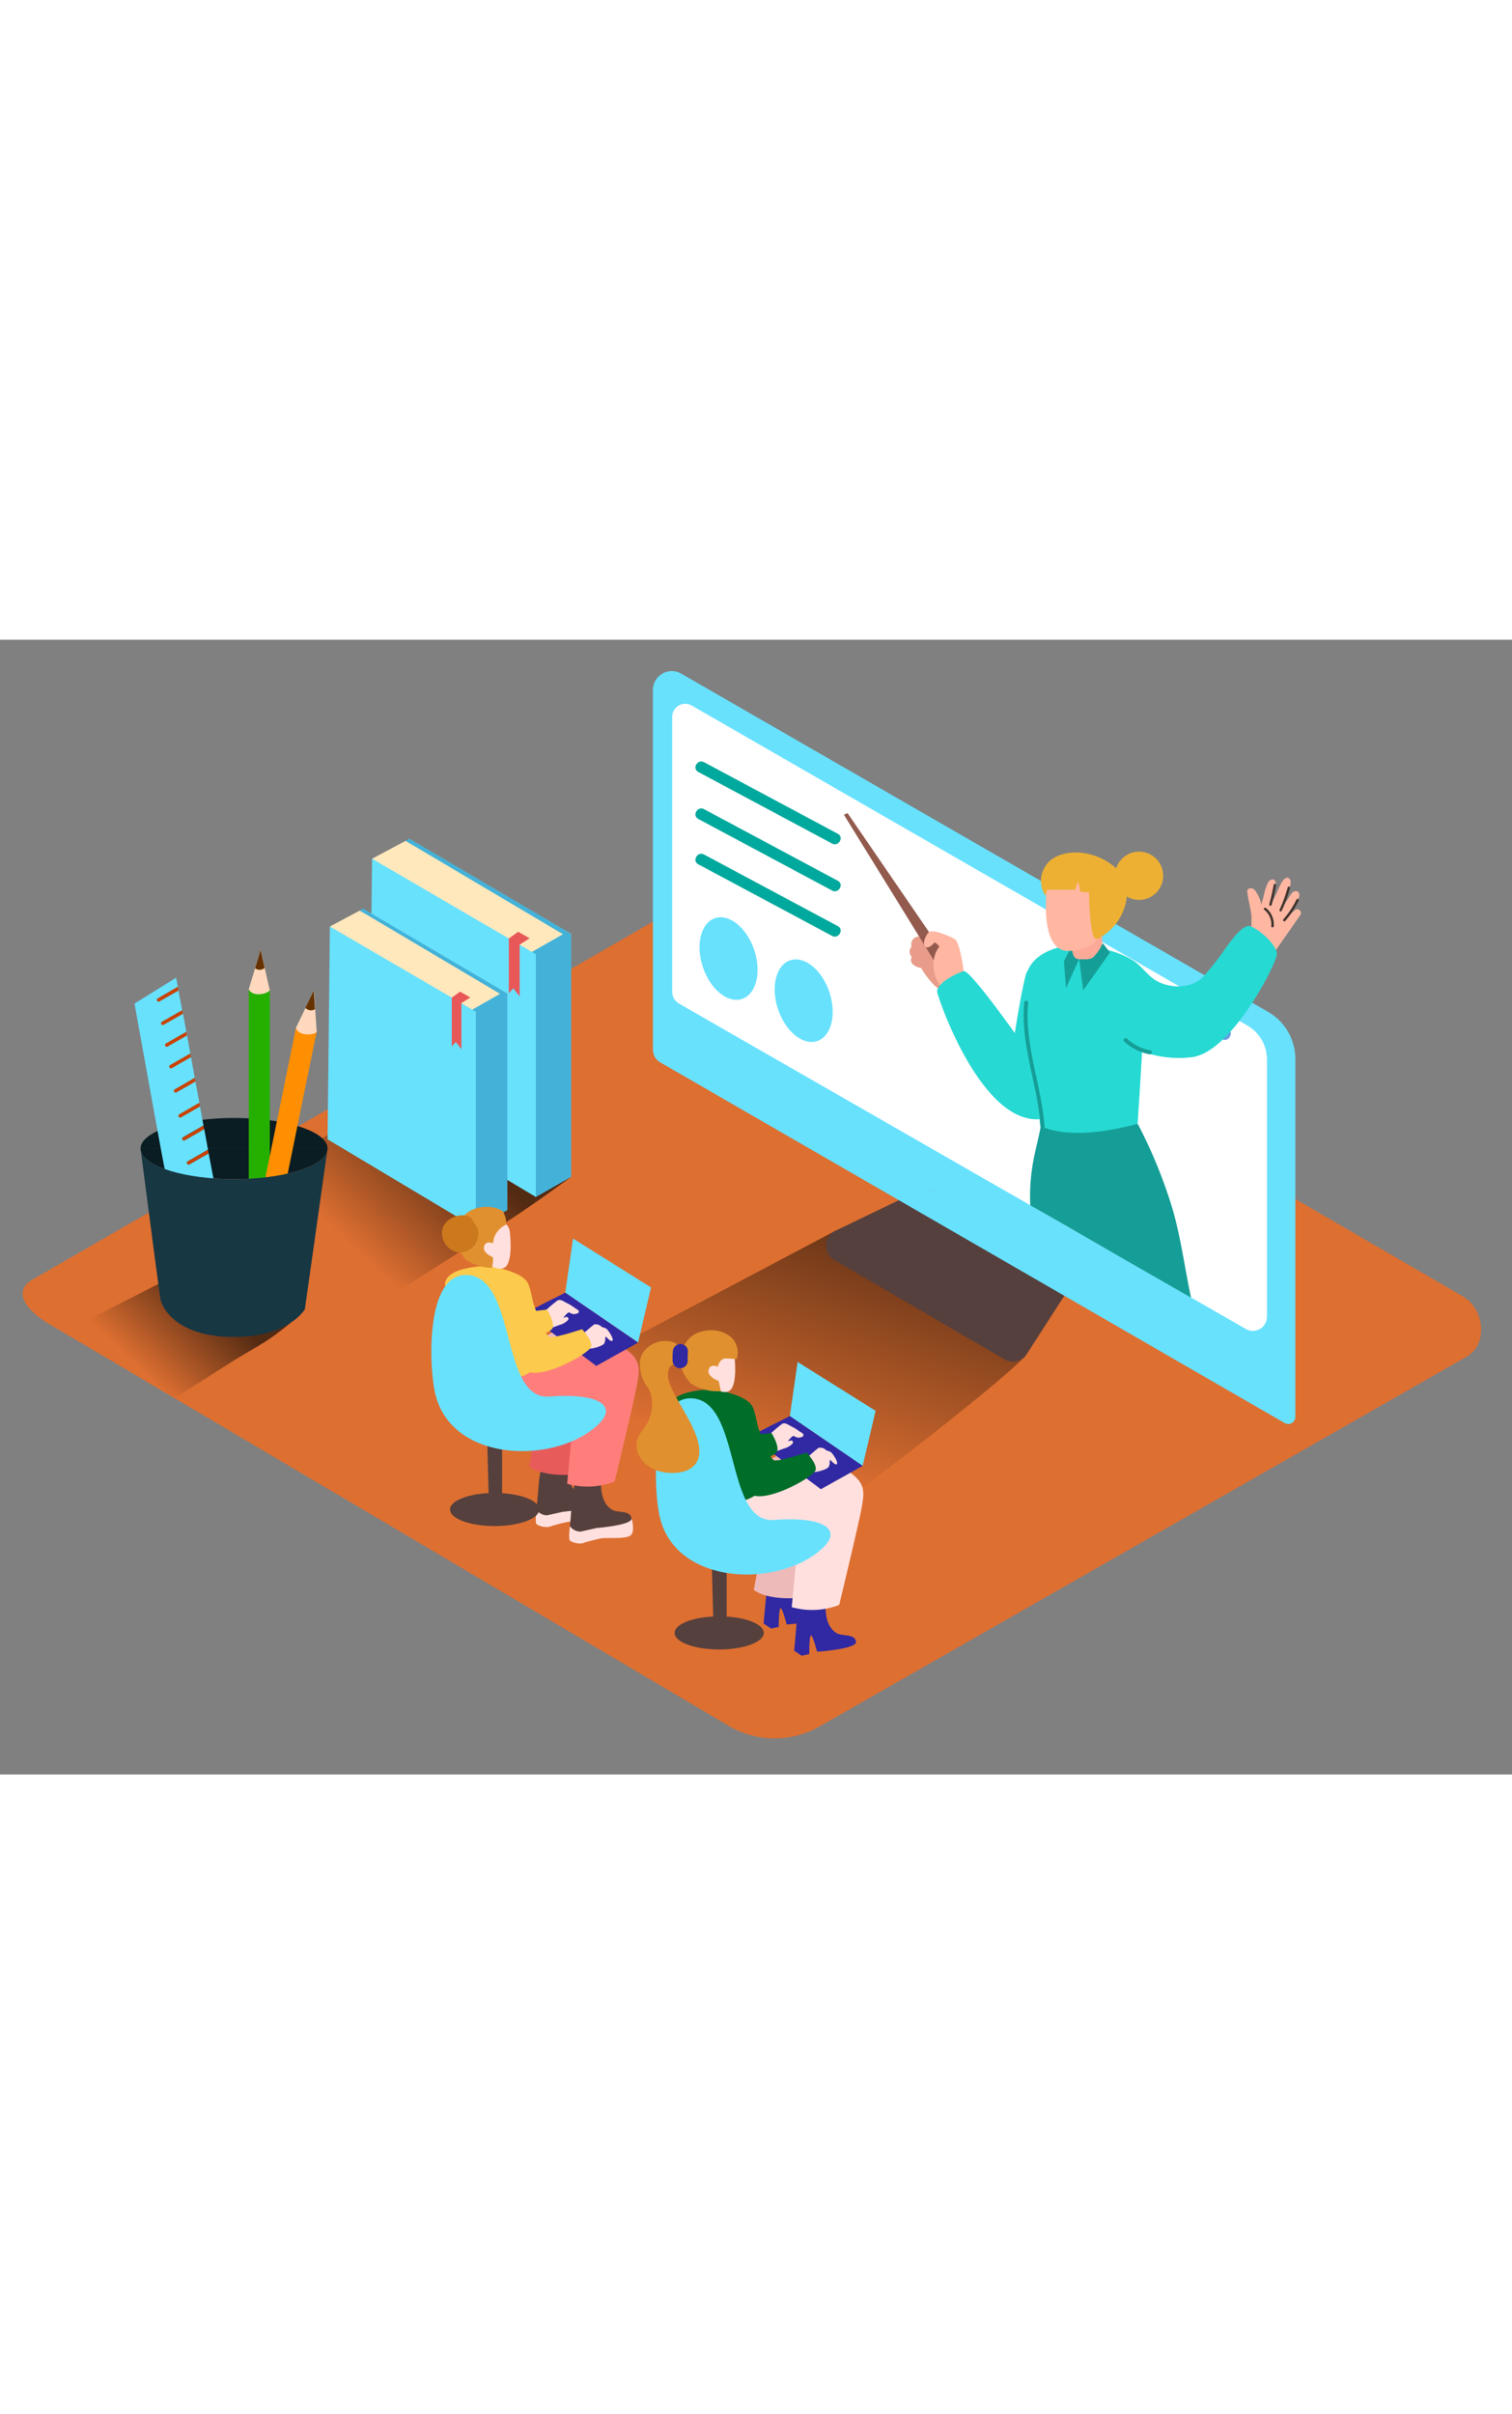 <svg id="Layer_2" data-name="Layer 2" xmlns="http://www.w3.org/2000/svg" xmlns:xlink="http://www.w3.org/1999/xlink" viewBox="0 0 400 300" data-imageid="online-lesson-isometric" imageName="Online lesson" class="illustrations_image" style="width: 188px;"><rect x="0" y="0" width="400" height="300" fill="#808080" stroke="none"/><defs><linearGradient id="linear-gradient" x1="92.37" y1="159.78" x2="119.91" y2="130.94" gradientUnits="userSpaceOnUse"><stop offset="0" stop-color="#dd6f31"/><stop offset="1" stop-color="#532a12"/></linearGradient><linearGradient id="linear-gradient-2" x1="201.12" y1="217.43" x2="225.84" y2="143.26" xlink:href="#linear-gradient"/><linearGradient id="linear-gradient-3" x1="36.66" y1="192.48" x2="55.37" y2="172.89" xlink:href="#linear-gradient"/></defs><title>PP</title><path d="M193.23,287.42,13.5,181.2C7.78,178,2.87,172.71,8.45,169.25l180.37-104c2.71-1.68,6.82-2.78,9.57-1.18L387,173.61c5.72,3.32,6.75,12.6,1,15.93L216.92,287.25A23.9,23.9,0,0,1,193.23,287.42Z" fill="#dd6f31"/><path d="M104.37,172.75c4.42-2.71,25.44-16.1,29.78-18.92C141.59,149,151.09,142,151.09,142L103.7,119.73,63.94,145.84c7.2,3.77,28.91,29.79,32.51,31.8C98.06,176.69,102.79,173.72,104.37,172.75Z" fill="url(#linear-gradient)"/><path d="M209.59,236.52c15-8.07,61.1-45.06,62-47.66L221,156.26l-73.43,38.81C163.24,203.28,187.92,223.11,209.59,236.52Z" fill="url(#linear-gradient-2)"/><path d="M240,147.11l-19,9.15a4.38,4.38,0,0,0-.31,7.72l45.06,26.28a4.38,4.38,0,0,0,5.89-1.41l10.95-17" fill="#56403d"/><path d="M335.49,98.39,180.3,9a5,5,0,0,0-7.57,4.37v95a3.89,3.89,0,0,0,1.95,3.37l165.18,95.35a1.88,1.88,0,0,0,2.82-1.63V110.82A14.35,14.35,0,0,0,335.49,98.39Z" fill="#68e1fd" class="target-color"/><path d="M183,17.39,330,102a10.31,10.31,0,0,1,5.17,8.93V179a3.72,3.72,0,0,1-5.57,3.23l-149.91-86A3.67,3.67,0,0,1,177.83,93V20.39A3.45,3.45,0,0,1,183,17.39Z" fill="#fff"/><ellipse cx="246.42" cy="145.54" rx="1.6" ry="0.01" transform="translate(-23.08 49.24) rotate(-10.9)" fill="#ab643c"/><ellipse cx="324.01" cy="104.06" rx="1.6" ry="1.74" fill="#659fe4"/><ellipse cx="318.91" cy="101.52" rx="1.6" ry="1.74" fill="#c5e9ff"/><path d="M184.72,34.95l35.42,18.94c1.7.91,3.22-1.68,1.51-2.59L186.24,32.36c-1.7-.91-3.22,1.68-1.51,2.59Z" fill="#00a99d"/><path d="M46.15,200.47q6.63-4.07,13.16-8.3c7.43-4.83,10.59-5.76,17.5-11.53l-29.65-13L16.76,183.12c7.2,3.77,25.8,15.35,29.39,17.35C47.76,199.53,44.56,201.45,46.15,200.47Z" fill="url(#linear-gradient-3)"/><path d="M61.92,126.43c-13.66,0-24.74,3.62-24.74,8.09H86.66C86.66,130,75.59,126.43,61.92,126.43Z" fill="#0a1d23"/><path d="M37.26,135.14l-.08-.63A2.74,2.74,0,0,0,37.26,135.14Z" fill="#06489e"/><path d="M86.66,134.52l-.1.71A2.76,2.76,0,0,0,86.66,134.52Z" fill="#06489e"/><path d="M61.92,142.6c12.93,0,23.54-3.24,24.64-7.38l.1-.71H37.18l.08.63C38.24,139.31,48.9,142.6,61.92,142.6Z" fill="#0a1d23"/><rect x="65.81" y="92.76" width="5.57" height="57.42" fill="#25b000"/><ellipse cx="68.6" cy="92.76" rx="2.78" ry="1.18" fill="#25b000"/><rect x="72.49" y="102.58" width="5.57" height="57.42" transform="translate(27.79 -12.4) rotate(11.54)" fill="#ff8f02"/><ellipse cx="81.02" cy="103.16" rx="1.18" ry="2.78" transform="translate(-36.26 161.9) rotate(-78.46)" fill="#ff8f02"/><path d="M55.2,135.78l-5.08,2.91a.45.45,0,0,1-.45-.78l5.2-3a.46.46,0,0,1,.16-.06l-1-5.5L48.9,132.3a.45.45,0,0,1-.45-.78l5.2-3a.45.45,0,0,1,.19-.06l-.94-5.09-5,2.87a.45.45,0,0,1-.45-.78l5.2-3,.1,0-1.05-5.67-5,2.86a.45.45,0,0,1-.45-.78l5.2-3,.08,0-1-5.54-5.08,2.91a.45.45,0,0,1-.45-.78l5.2-3a.46.46,0,0,1,.16-.06l-.89-4.81-5.09,2.91a.45.45,0,0,1-.45-.78l5.2-3a.46.46,0,0,1,.17-.06l-.89-4.8-5.08,2.9a.45.45,0,0,1-.45-.78l5.2-3A.46.46,0,0,1,48.2,98l-1-5.28-5,2.87a.45.45,0,0,1-.45-.78l5.2-3,.1,0-.46-2.46-11,6.84s7.84,43.65,8,43.74c4.58,2.39,12.91,2.67,12.91,2.67Z" fill="#68e1fd" class="target-color"/><path d="M41.74,94.83a.45.45,0,0,0,.45.78l5-2.87L47,91.81l-.1,0Z" fill="#ca4300"/><path d="M42.84,101a.45.45,0,0,0,.45.78l5.08-2.9L48.2,98a.46.46,0,0,0-.15.05Z" fill="#ca4300"/><path d="M43.89,106.76a.45.45,0,0,0,.45.78l5.09-2.91-.17-.9a.46.46,0,0,0-.17.06Z" fill="#ca4300"/><path d="M45,112.46a.45.45,0,0,0,.45.78l5.08-2.91-.17-.9a.46.46,0,0,0-.16.06Z" fill="#ca4300"/><path d="M46.23,118.88a.45.45,0,0,0,.45.78l5-2.86-.17-.93-.08,0Z" fill="#ca4300"/><path d="M47.43,125.49a.45.45,0,0,0,.45.78l5-2.87-.17-.92-.1,0Z" fill="#ca4300"/><path d="M53.65,128.55l-5.2,3a.45.45,0,0,0,.45.78L54,129.38l-.17-.89A.45.45,0,0,0,53.65,128.55Z" fill="#ca4300"/><path d="M49.67,137.9a.45.45,0,0,0,.45.78l5.08-2.91-.17-.9a.46.46,0,0,0-.16.06Z" fill="#ca4300"/><path d="M78.29,102.6s.28,1.46,2.49,1.71,3-.6,3-.6l-.72-11Z" fill="#ffd8bd"/><path d="M83,92.76l-2.2,4.57a2,2,0,0,0,2.52.35Z" fill="#653200"/><path d="M65.81,92.42s.51,1.4,2.73,1.3,2.83-1.06,2.83-1.06L68.94,82Z" fill="#ffd8bd"/><path d="M68.94,82l-1.45,4.86A2,2,0,0,0,70,86.77Z" fill="#653200"/><path d="M61.92,142.6c-13,0-23.68-3.29-24.66-7.46.65,5,5.09,39.32,5.26,39.52,0,0,2.27,9.68,19.4,9.67,14.57,0,18.73-7.32,18.73-7.32l5.91-41.79C85.46,139.36,74.85,142.6,61.92,142.6Z" fill="#173743"/><polyline points="107.3 53.16 98.43 57.89 122.64 80.69 143.99 87.39 151.09 77.75" fill="#ffe8bc"/><polyline points="140.72 82.54 148.95 77.85 107.3 53.16 108.28 52.59 151.09 77.75 151.09 142 141.75 147.32 138.19 143.6" fill="#68e1fd" class="target-color"/><polyline points="140.72 82.54 148.95 77.85 107.3 53.16 108.28 52.59 151.09 77.75 151.09 142 141.75 147.32 138.19 143.6" fill="#1371a5" opacity="0.42"/><polygon points="98.43 57.89 141.75 83.14 141.75 147.32 97.75 121.02 98.43 57.89" fill="#68e1fd" class="target-color"/><polygon points="140.12 78.93 137.47 80.61 137.47 94.29 135.79 92.14 134.61 93.47 134.61 78.98 137.09 77.2 140.12 78.93" fill="#e85858"/><polyline points="95.18 71.59 87.27 75.81 108.85 96.13 127.87 102.11 134.21 93.52" fill="#ffe8bc"/><polyline points="124.96 97.78 132.3 93.61 95.18 71.59 96.05 71.09 134.21 93.52 134.21 150.78 125.88 155.52 122.71 152.21" fill="#68e1fd" class="target-color"/><polyline points="124.96 97.78 132.3 93.61 95.18 71.59 96.05 71.09 134.21 93.52 134.21 150.78 125.88 155.52 122.71 152.21" fill="#1371a5" opacity="0.42"/><polygon points="87.27 75.81 125.88 98.32 125.88 155.52 86.66 132.08 87.27 75.81" fill="#68e1fd" class="target-color"/><polygon points="124.42 94.57 122.07 96.06 122.07 108.25 120.57 106.34 119.52 107.52 119.52 94.61 121.72 93.03 124.42 94.57" fill="#e85858"/><path d="M141.93,230s-.47,3.66.07,3.88a4.88,4.88,0,0,0,3.26.65,44.92,44.92,0,0,1,4.91-1.29c2-.29,7.18.32,8.07-1.06s0-4.25,0-4.25" fill="#ffe0de"/><path d="M158.23,227.95c-.4-2.23-3.7-1.3-5.25-2.31-2.85-1.84-3-5.89-2.74-8.92l-6.34-2.2-1.25,7.28-.72,8.24a3.42,3.42,0,0,0,2.83,1.44l4.23-.94C151.68,230.29,158.51,229.51,158.23,227.95Z" fill="#56403d"/><path d="M150.77,234.35s-.47,3.66.07,3.88a4.88,4.88,0,0,0,3.26.65,44.92,44.92,0,0,1,4.91-1.29c2-.29,7.18.32,8.07-1.06s0-4.25,0-4.25" fill="#ffe0de"/><path d="M167.07,232.26c-.4-2.23-3.7-1.3-5.25-2.31-2.85-1.84-3-5.89-2.74-8.92l-6.34-2.2-1.25,7.28-.72,8.24a3.42,3.42,0,0,0,2.83,1.44l4.23-.94C160.52,234.6,167.35,233.83,167.07,232.26Z" fill="#56403d"/><path d="M141.61,210,140,218.55s2.46,2.53,10.75,2.23,0-15.14,0-15.14" fill="#e85b5b"/><ellipse cx="130.85" cy="229.95" rx="11.8" ry="4.38" fill="#56403d"/><polyline points="128.86 210.34 129.32 227.99 132.84 227.99 132.84 210.34" fill="#56403d"/><path d="M153.54,184.87q-5.3,1.16-10.69,1.79a.6.6,0,0,0-.41.22q-.62-1.86-1.06-3.79c-.16-.73-1.28-.42-1.12.31a40.46,40.46,0,0,0,2.93,8.45c.32.68,1.32.09,1-.59-.53-1.13-1-2.27-1.43-3.44h.08q5.54-.65,11-1.84C154.58,185.83,154.27,184.71,153.54,184.87Z" fill="#008074"/><path d="M144,193.06a15.6,15.6,0,0,1-3.58,4.11c-.58.47.25,1.29.82.82a16.5,16.5,0,0,0,3.76-4.34A.58.58,0,0,0,144,193.06Z" fill="#008074"/><path d="M136.76,189.28s9.25-7.42,15.39-8.3,9.35,5.79,8.91,10.25-15.14,6.9-15.14,6.9" fill="#edbab9"/><path d="M141.69,191.75c1.2-1.11,16.9-8.44,22.43-5.09s5.18,5.82,4.48,9.9-6,26-6,26a20,20,0,0,1-12.56.59l1.55-16.31-20.92-11.42" fill="#ff7e7b"/><path d="M130.25,165.51c.83.61,8,1.47,9.5,4.78s3.78,20.34,3.78,20.34-4.3,6.41-11.75,4.13c-2.21-.68-13.67-21.63-14-23.8C117,165.3,130.25,165.51,130.25,165.51Z" fill="#fcca4c"/><path d="M116.11,202.32a18.76,18.76,0,0,1-.89-2.65c-1.76-6.89-2.91-32.76,8.72-31.7,12.76,1.15,8.45,33.1,21.38,32.12s18.23,2.38,12.94,7.39C147.69,217.49,122.59,217.72,116.11,202.32Z" fill="#68e1fd" class="target-color"/><path d="M134.83,156.28c.08.52,1,7.93-1.19,9.6s-7.12-2.27-7.24-4.23-1.79-6,.31-7.06S134.24,152.62,134.83,156.28Z" fill="#ffe0de"/><path d="M133,151.08l-.25-.16c-2.81-1.65-7.44-1.24-9.77,1.13a11.62,11.62,0,0,0-1.62,2.24,16.83,16.83,0,0,1-1.13,1.73,11.26,11.26,0,0,0,3.15,8,13.24,13.24,0,0,0,6.71,2.05c.92-2.75-.41-5.88.9-8.64a6.3,6.3,0,0,1,2.92-2.82A6.24,6.24,0,0,0,133,151.08Z" fill="#e0902f"/><path d="M132.13,161.4a3.09,3.09,0,0,0-1.72-1.83c-.73-.3-1.73-.39-2.17.41-1,1.77,1.42,3,2.7,3.5.6.23.86-.74.27-1l-.21-.08h.07a.45.45,0,0,0,.48-.46C131.88,162.06,132.28,161.82,132.13,161.4Z" fill="#ffe0de"/><polygon points="151.6 158.32 172.23 171.24 168.81 185.79 149.54 172.63 151.6 158.32" fill="#68e1fd" class="target-color"/><path d="M149.54,172.62S139,177.87,139.13,178,157.75,192,157.75,192l11.06-6.18Z" fill="#3129a3"/><path d="M154,183.73s2.8-2.51,3.22-2.71a2.12,2.12,0,0,1,1.82.51c.45.42,1.08.27,1.58.81s1.77,2.44,1.41,2.94-1.37-.71-1.71-1,0,1-.48,1.77-3.39,1.5-4.17,1.35" fill="#ffe0de"/><path d="M140.22,172.62s3.43,11.71,5.44,11.75,8.32-2.09,8.32-2.09,2.72,2.78,2.41,4.54-11.49,8-16.16,6.86-6.93-17.28-6.83-17.59S140.22,172.62,140.22,172.62Z" fill="#fcca4c"/><path d="M152.16,176.73a15.26,15.26,0,0,0-1.71-1.12c-.52-.24-1-.51-1.46-.77a1.77,1.77,0,0,0-1.39-.22A36.33,36.33,0,0,0,144.7,177c-.56.4-1.13.79-1.72,1.16a.5.5,0,0,0,.39.91c.29-.07.57-.16.85-.26a3.88,3.88,0,0,0,0,.53,2.55,2.55,0,0,0,.32,1.77.48.48,0,0,0,.14.17l-.37.14c-.6.22-.34,1.19.27,1l3.44-1.26a4.86,4.86,0,0,0,2.21-1.26.5.5,0,0,0-.49-.84c-.25.06-.49.14-.73.22.55-.75,1.39-1.65,1.68-1.4a2,2,0,0,0,2.3.08C153.53,177.42,152.57,177,152.16,176.73Z" fill="#ffe0de"/><path d="M144.68,177.1s-3.57.47-6.24.54c-1.09,1.48-2.08,3-3,4.6.2,1,.28,2,.5,3a2.13,2.13,0,0,1,0,.58c4.75-.78,9.81-2.74,10.22-3.79C146.8,180.35,144.68,177.1,144.68,177.1Z" fill="#fcca4c"/><path d="M125.23,154a2.24,2.24,0,0,0-1.7-1.68c-2.48-.66-5.75.85-6.49,3.41a5.29,5.29,0,0,0,4.07,6.27,5,5,0,0,0,5.44-4.92A4.33,4.33,0,0,0,125.23,154Z" fill="#cc781d"/><path d="M210.49,246.48c0,.42-.33,5.44.23,6s2,3.42,3.85,3.55,3.51-.24,3.85,1.71-10.32,2.61-10.32,2.61-1.12-4.46-1.6-4.33S206,261,206,261l-2,.42-2-1.32.8-8.56,1.29-7.27" fill="#3129a3"/><path d="M218.48,253.66c-.26,3-.11,7.08,2.74,8.92,1.56,1,4.85.08,5.25,2.31.35,1.95-10.31,2.67-10.31,2.67s-1.15-4.46-1.63-4.32-.43,4.93-.43,4.93l-2,.44-2-1.31.75-8.56,1.25-7.28" fill="#3129a3"/><path d="M201,242.61l-1.57,8.56s2.46,2.53,10.75,2.23,0-15.14,0-15.14" fill="#edbab9"/><ellipse cx="190.26" cy="262.58" rx="11.8" ry="4.38" fill="#56403d"/><polyline points="188.27 242.96 188.73 260.61 192.25 260.61 192.25 242.96" fill="#56403d"/><path d="M213,217.49q-5.3,1.16-10.69,1.79a.6.6,0,0,0-.41.22q-.62-1.86-1.06-3.79c-.16-.73-1.28-.42-1.12.31a40.46,40.46,0,0,0,2.93,8.45c.32.68,1.32.09,1-.59-.53-1.13-1-2.27-1.43-3.44h.08q5.54-.65,11-1.84C214,218.45,213.69,217.33,213,217.49Z" fill="#008074"/><path d="M203.41,225.68a15.6,15.6,0,0,1-3.58,4.11c-.58.47.25,1.29.82.82a16.5,16.5,0,0,0,3.76-4.34A.58.58,0,0,0,203.41,225.68Z" fill="#008074"/><path d="M196.17,221.9s9.25-7.42,15.39-8.3,9.35,5.79,8.91,10.25-15.14,6.9-15.14,6.9" fill="#edbab9"/><path d="M201.1,224.37c1.2-1.11,16.9-8.44,22.43-5.09s5.18,5.82,4.48,9.9-6,26-6,26a20,20,0,0,1-12.56.59L211,239.5,190,228.07" fill="#ffe0de"/><path d="M189.66,198.14c.83.61,8,1.47,9.5,4.78s3.78,20.34,3.78,20.34-4.3,6.41-11.75,4.13c-2.21-.68-13.67-21.63-14-23.8C176.4,197.92,189.66,198.14,189.66,198.14Z" fill="#006d29"/><path d="M175.52,234.94a18.76,18.76,0,0,1-.89-2.65c-1.76-6.89-2.91-32.76,8.72-31.7,12.76,1.15,8.45,33.1,21.38,32.12s18.23,2.38,12.94,7.39C207.1,250.11,182,250.34,175.52,234.94Z" fill="#68e1fd" class="target-color"/><path d="M194.24,188.9c.08.52,1,7.93-1.19,9.6s-7.12-2.27-7.24-4.23-1.79-6,.31-7.06S193.65,185.24,194.24,188.9Z" fill="#ffe0de"/><path d="M192.15,183.55c-2.81-1.65-7.44-1.24-9.77,1.13a11.62,11.62,0,0,0-1.62,2.24,16.83,16.83,0,0,1-1.13,1.73,11.26,11.26,0,0,0,3.15,8,12.79,12.79,0,0,0,7.93,2c-.24-1-.45-2-.61-3-.26-1.63-.65-3.62.56-5a1.7,1.7,0,0,1,1.73-.58l.08-.05,2.4.15A5.44,5.44,0,0,0,192.15,183.55Z" fill="#e0902f"/><path d="M180.71,188c-2.67-4.8-10.76-2.44-11.36,2.64a10,10,0,0,0,1.83,6.85c1.92,2.4,2,7.75-1.32,11.65s-.61,8.59,3.24,10.25S185.29,221,185,214.26s-8.42-15.35-8.3-20,4.8-2,4.8-2" fill="#e0902f"/><path d="M182,188.19a2,2,0,0,0-2-2,2.05,2.05,0,0,0-2,2,18.75,18.75,0,0,0-.06,2.41,2,2,0,0,0,4,0A18.75,18.75,0,0,1,182,188.19Z" fill="#3129a3"/><path d="M191.54,194a3.09,3.09,0,0,0-1.72-1.83c-.73-.3-1.73-.39-2.17.41-1,1.77,1.42,3,2.7,3.5.6.23.86-.74.27-1l-.21-.08h.07a.45.45,0,0,0,.48-.46C191.29,194.68,191.69,194.44,191.54,194Z" fill="#ffe0de"/><polygon points="211.01 190.94 231.64 203.86 228.22 218.41 208.95 205.25 211.01 190.94" fill="#68e1fd" class="target-color"/><path d="M208.95,205.25s-10.53,5.25-10.41,5.39,18.62,13.95,18.62,13.95l11.06-6.18Z" fill="#3129a3"/><path d="M213.38,216.35s2.8-2.51,3.22-2.71a2.12,2.12,0,0,1,1.82.51c.45.42,1.08.27,1.58.81s1.77,2.44,1.41,2.94-1.37-.71-1.71-1,0,1-.48,1.77-3.39,1.5-4.17,1.35" fill="#ffe0de"/><path d="M199.63,205.25S203.06,217,205.06,217s8.32-2.09,8.32-2.09,2.72,2.78,2.41,4.54-11.49,8-16.16,6.86-6.93-17.28-6.83-17.59S199.63,205.25,199.63,205.25Z" fill="#006d29"/><path d="M211.57,209.35a15.26,15.26,0,0,0-1.71-1.12c-.52-.24-1-.51-1.46-.77a1.77,1.77,0,0,0-1.39-.22,36.33,36.33,0,0,0-2.91,2.42c-.56.4-1.13.79-1.72,1.16a.5.5,0,0,0,.39.91c.29-.07.57-.16.85-.26a3.88,3.88,0,0,0,0,.53,2.55,2.55,0,0,0,.32,1.77.48.48,0,0,0,.14.17l-.37.14c-.6.22-.34,1.19.27,1l3.44-1.26a4.86,4.86,0,0,0,2.21-1.26.5.5,0,0,0-.49-.84c-.25.06-.49.14-.73.22.55-.75,1.39-1.65,1.68-1.4a2,2,0,0,0,2.3.08C212.94,210,212,209.6,211.57,209.35Z" fill="#ffe0de"/><path d="M204.09,209.72s-3.57.47-6.24.54c-1.09,1.48-2.08,3-3,4.6.2,1,.28,2,.5,3a2.13,2.13,0,0,1,0,.58c4.75-.78,9.81-2.74,10.22-3.79C206.21,213,204.09,209.72,204.09,209.72Z" fill="#006d29"/><path d="M250.2,79.78l-5.39-1.05-.08.21a3.84,3.84,0,0,0-1-.41,2.11,2.11,0,0,0-2.56,1.33,1.78,1.78,0,0,0,0,1.26,1.85,1.85,0,0,0-.52,1.34,2.06,2.06,0,0,0,.56,1.42,1.6,1.6,0,0,0,.26,1.91,4.51,4.51,0,0,0,2.27,1c1.42,2.78,4.86,6.45,5.91,5.87,1.37-.76,3.36-4.35,3.36-4.35Z" fill="#e89c89"/><polyline points="248.8 81.69 224.22 45.83 223.25 46.25 249.7 89.04" fill="#935a4e"/><path d="M254.94,87.59S254,80,252.58,79.14s-6.07-2.78-6.94-1.77-1.67,3-.83,3.79S247.27,80,247.27,80l1.41,1s-1.84,1.59-1.73,5.38a9.76,9.76,0,0,0,2.75,6.29Z" fill="#ffb7a2"/><path d="M274.19,123.12l-2.37-35.53c-1,.87-4.3,21-5.94,34.7C268.66,122.44,271.42,122.77,274.19,123.12Z" fill="#27d9d3"/><path d="M328.4,87.18l.6-1.08a1,1,0,0,1-.41-1.24c.51-1.17,1.05-2.32,1.59-3.48a.94.94,0,0,1,0-.43,26,26,0,0,0,.88-8c-.23-2.16-.88-4.23-1.09-6.39-.08-.77.81-1,1.38-.79a2.23,2.23,0,0,1,1.09,1.15,7.47,7.47,0,0,1,1.25,3.26,5,5,0,0,1,.37-1.46q.22-.88.43-1.76a12.87,12.87,0,0,1,.92-2.7c.41-.81,1.33-1.18,1.79-.65.7.8,0,2.25-.11,3.18s-.28,1.75-.52,2.69c.36-.87,1.1-2.39,1.58-3.44.37-.81,1.42-3.45,2.58-3.09s.61,2.16.29,3l-.91,2.45c-.27.73-.57,1.68-.88,2.35,0,0,1.22-1.78,1.83-2.73.49-.75,1-1.84,2.11-1.51.71.22.66,1.27.33,1.9-.88,1.67-1.86,3.27-2.88,4.84.66-.61,1.29-1.24,2-1.83a1,1,0,0,1,1.56.8.79.79,0,0,1-.14.49l-8.44,12.13a17.75,17.75,0,0,1-3.43,5.22c-.81.85-2.11-.44-1.29-1.29l.11-.13a.91.91,0,0,1-.08-.14,1,1,0,0,1-.65-.49l-.06,0a.92.92,0,0,1-.29.13A.91.91,0,0,1,328.4,87.18Z" fill="#ffb7a2"/><path d="M334.9,70.92a5.53,5.53,0,0,1,2.07,4.8c0,.41-.68.42-.65,0a4.94,4.94,0,0,0-1.88-4.35C334.11,71.12,334.57,70.67,334.9,70.92Z" fill="#42342d"/><path d="M335.79,69.93q.7-2.55,1.17-5.16c.07-.41.7-.24.62.17q-.47,2.6-1.17,5.16A.32.32,0,0,1,335.79,69.93Z" fill="#42342d"/><path d="M338.52,71.36a37.08,37.08,0,0,0,2.13-5.87.32.32,0,0,1,.62.17,38.1,38.1,0,0,1-2.19,6C338.9,72.07,338.35,71.74,338.52,71.36Z" fill="#42342d"/><path d="M339.53,73.9A24.35,24.35,0,0,0,343,68.66c.18-.37.74,0,.56.33A25,25,0,0,1,340,74.36C339.71,74.68,339.25,74.22,339.53,73.9Z" fill="#42342d"/><path d="M310.32,150.91A129.2,129.2,0,0,0,301,128l-25.52-.24c-.56,3.48-1.56,6.88-2.18,10.41a51.36,51.36,0,0,0-.74,11.37c7.21,4.06,16.68,9.57,23.53,13.51l19,10.9C313.48,166.39,312.43,158.38,310.32,150.91Z" fill="#159e97"/><path d="M302.32,105.15q-.56-8.4-1.57-16.78c-3.19-3.95-7.57-7-12.38-7.64s-11.82.62-15.1,4.49c-3.1,3.69-2.58,9-2.39,13.43.11,2.7.25,5.4.4,8.1,1.41,7.25,3.45,14.36,3.88,21.76,7.09,3.32,17.79,1.62,25.8-.54C301.43,120.36,302,112.76,302.32,105.15Z" fill="#27d9d3"/><path d="M289,81.47a22.78,22.78,0,0,1,10.81,3.36c2.48,1.62,3.9,4.24,6.58,5.58,3.6,1.81,8.88,1.79,11.84-1.26a65.83,65.83,0,0,0,4.5-5.49c1.11-1.42,5.67-8.82,8.07-7.91,2.81,1.06,6.86,5,7,7.25s-11.72,25.68-22.23,27.33a28,28,0,0,1-18.78-4.16" fill="#27d9d3"/><path d="M291.58,77.36v6.71a13.67,13.67,0,0,1-8.1,0V78" fill="#fcaa97"/><path d="M271.33,108s-14.61-20.89-16.39-20.39-7.42,3.29-7,5.55,11.94,35.48,27.65,33.55" fill="#27d9d3"/><path d="M291.73,80.2a11.25,11.25,0,0,1-2.23,3.44c-1,1.13-2.44.76-4,.85l1.06,8.19,7.09-10Z" fill="#159e97"/><path d="M285.46,84.49,282,92.09,281.46,85l2.31-4.6S283,84.28,285.46,84.49Z" fill="#159e97"/><path d="M277.56,62c-.47.12-3.44,20.1,4.85,20.26s9.89-6.36,10.14-8-2.39-6.74-3.2-8.64S279.59,61.45,277.56,62Z" fill="#ffb7a2"/><path d="M276.53,59.93c2.5-4.51,12.18-5.54,18.91.64a9.89,9.89,0,0,1,2.72,6.78,14.21,14.21,0,0,1-8,11.81s0,0,0-.08,0-.25.07-.37,0-.18.05-.27c.71-3.49.55-7.89-1.1-11s-5-4-8.25-4.55a10.33,10.33,0,0,0-3.23-.32l-1.07,5.13A6.92,6.92,0,0,1,276.53,59.93Z" fill="#edb033"/><circle cx="301.32" cy="62.39" r="6.38" transform="translate(218.19 358.66) rotate(-86.02)" fill="#edb033"/><path d="M276.59,66.08h7.86l.73-2.36.68,2.93,2.24.14s.11,12.07,1.83,12.34,4.13-4.92,4.39-8-1.41-9.57-7.08-11.33C280.1,57.64,276.92,60.49,276.59,66.08Z" fill="#edb033"/><path d="M272,95.94c.06-.68-1-.67-1.05,0-1.08,11.71,4.05,22.75,4.42,34.36,0,.68,1.08.68,1.05,0C276,118.69,270.89,107.64,272,95.94Z" fill="#159e97"/><path d="M304.38,108.58a12.67,12.67,0,0,1-6.23-3.12c-.5-.46-1.25.29-.75.75a13.7,13.7,0,0,0,6.7,3.39C304.76,109.73,305,108.71,304.38,108.58Z" fill="#159e97"/><path d="M184.72,47.37l35.42,18.94c1.7.91,3.22-1.68,1.51-2.59L186.24,44.78c-1.7-.91-3.22,1.68-1.51,2.59Z" fill="#00a99d"/><path d="M184.72,59.36,220.14,78.3c1.7.91,3.22-1.68,1.51-2.59L186.24,56.77c-1.7-.91-3.22,1.68-1.51,2.59Z" fill="#00a99d"/><ellipse cx="192.74" cy="84.3" rx="7.16" ry="11.26" transform="translate(-16.81 65.72) rotate(-18.56)" fill="#68e1fd" class="target-color"/><ellipse cx="212.62" cy="95.44" rx="7.16" ry="11.26" transform="translate(-19.32 72.62) rotate(-18.56)" fill="#68e1fd" class="target-color"/></svg>